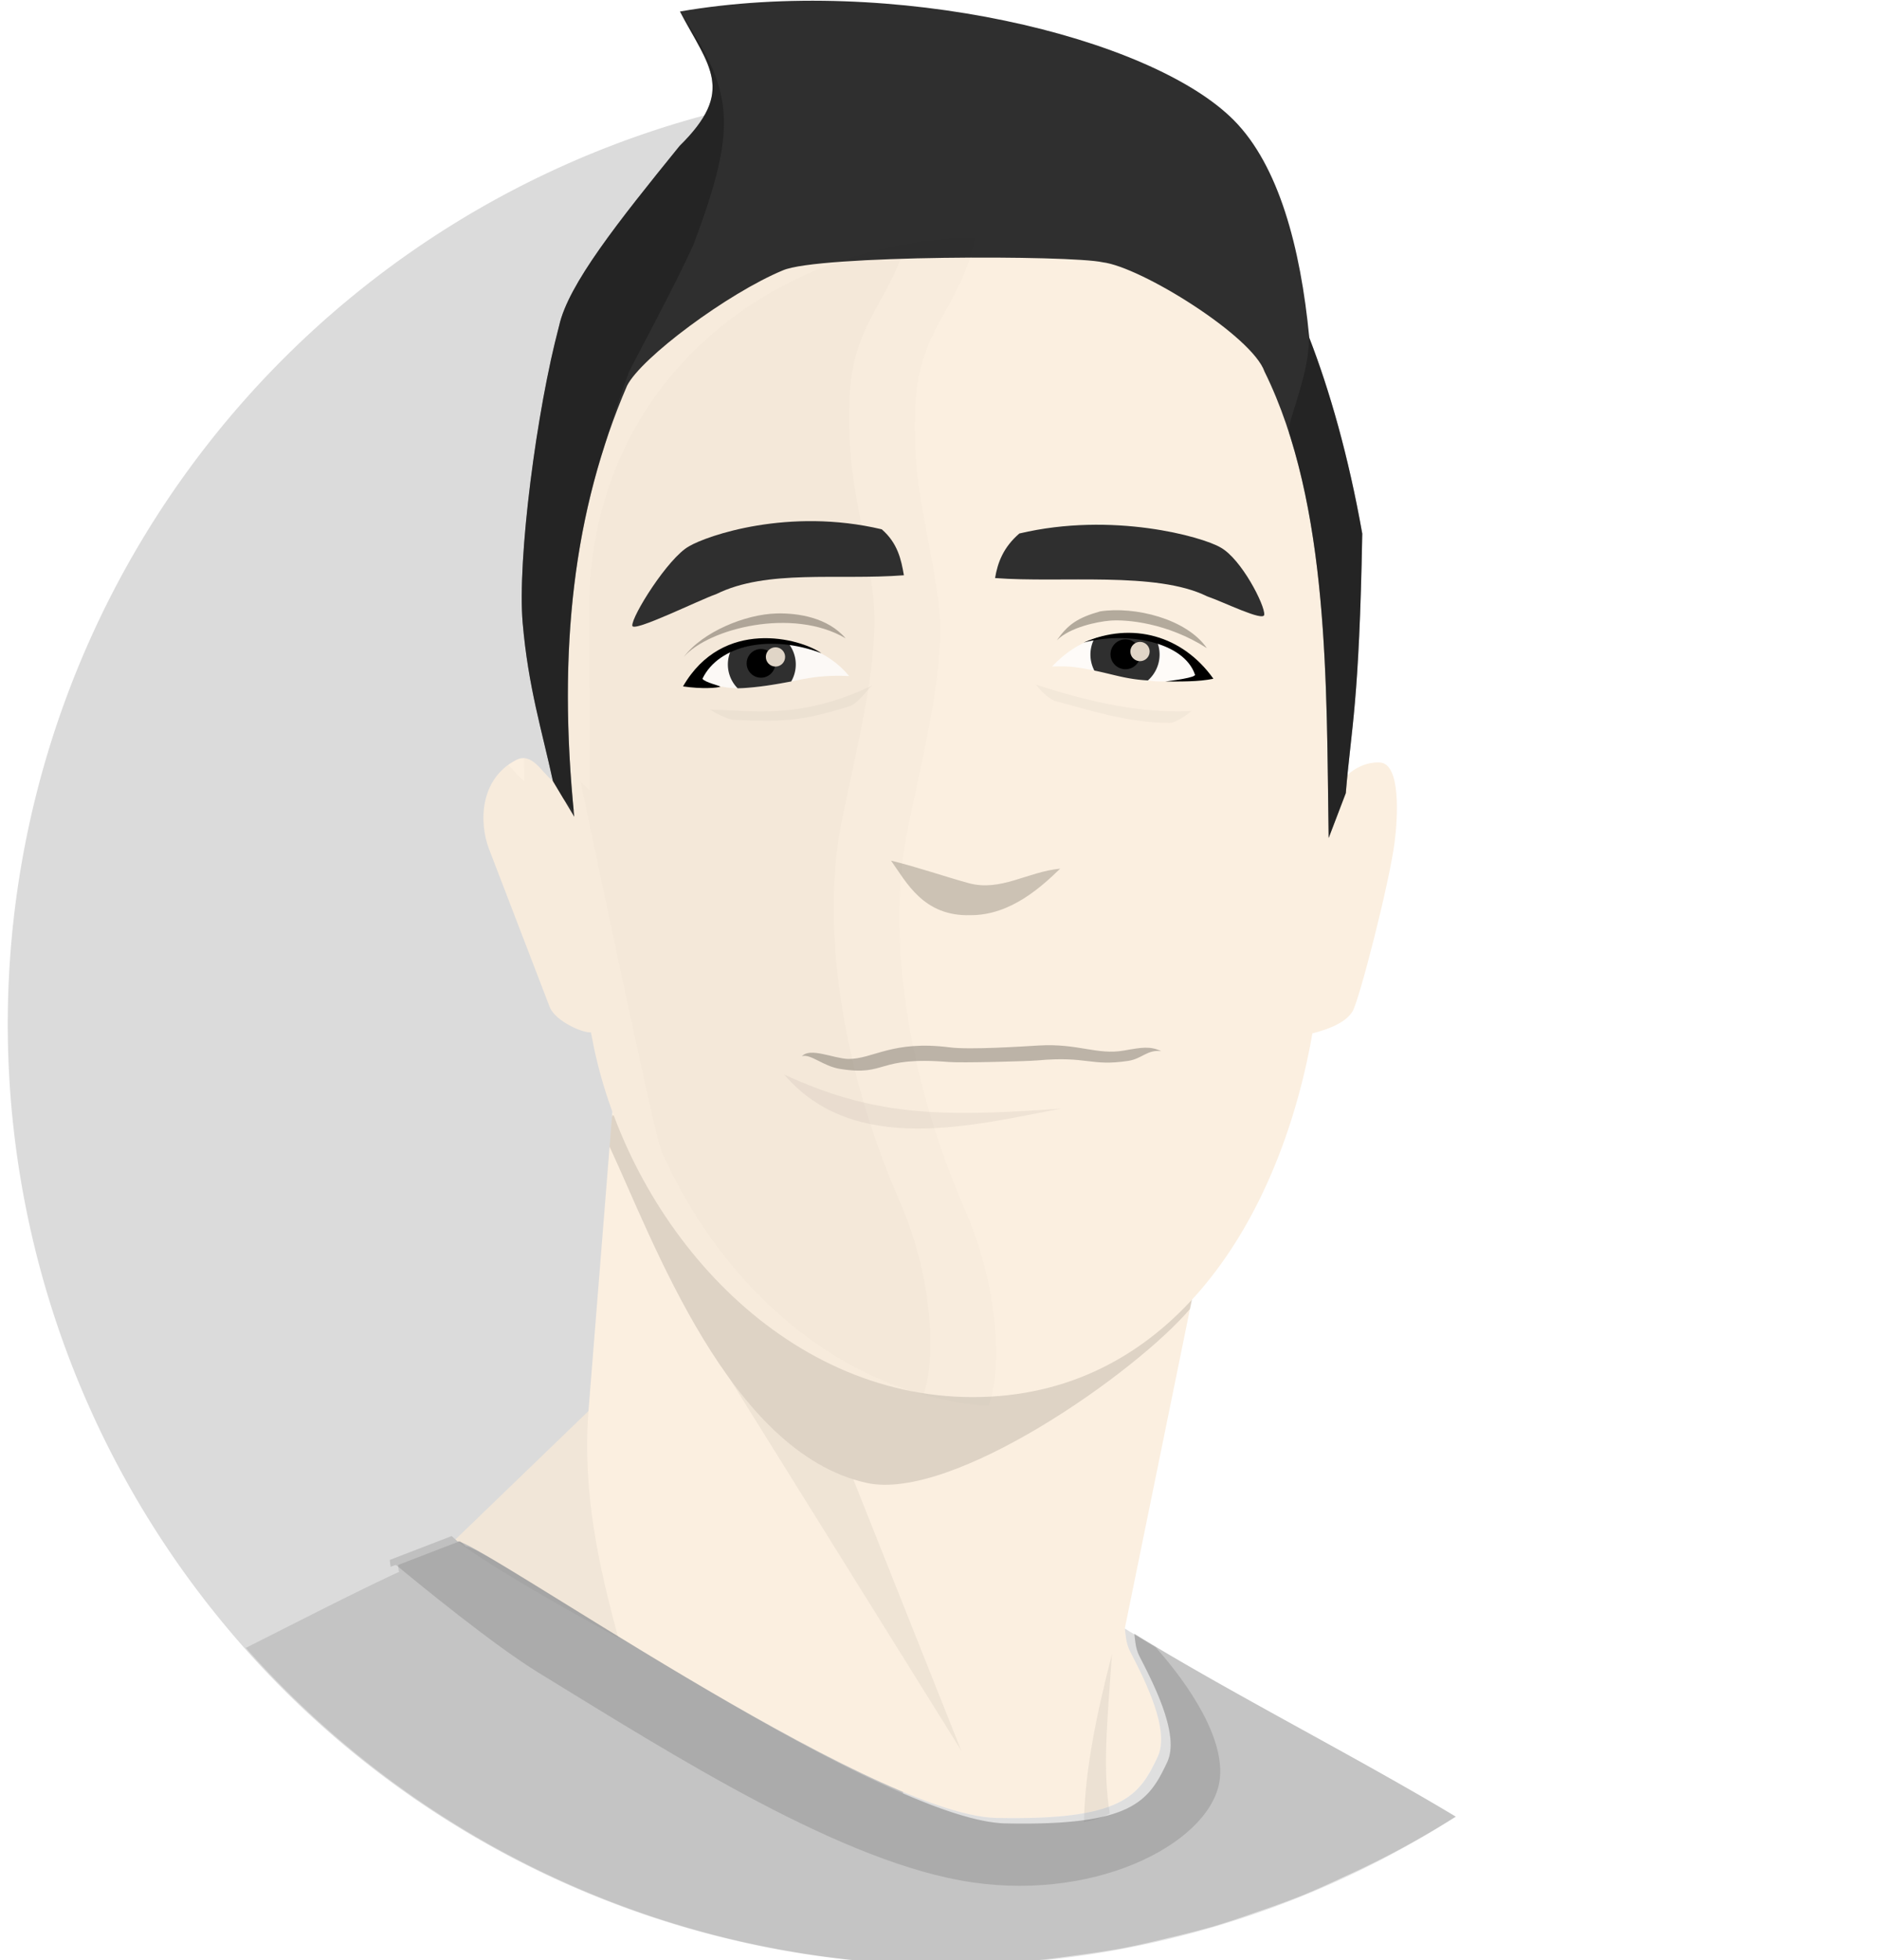 <?xml version="1.0" encoding="UTF-8" standalone="no"?>
<!-- Created with Inkscape (http://www.inkscape.org/) -->

<svg
   xmlns:dc="http://purl.org/dc/elements/1.1/"
   xmlns:cc="http://creativecommons.org/ns#"
   xmlns:rdf="http://www.w3.org/1999/02/22-rdf-syntax-ns#"
   xmlns:svg="http://www.w3.org/2000/svg"
   xmlns="http://www.w3.org/2000/svg"
   xmlns:sodipodi="http://sodipodi.sourceforge.net/DTD/sodipodi-0.dtd"
   xmlns:inkscape="http://www.inkscape.org/namespaces/inkscape"
   width="210"
   height="219"
   viewBox="0 0 55.562 57.944"
   version="1.1"
   id="svg12175"
   inkscape:version="0.92.1 r15371"
   sodipodi:docname="me.svg">
  <defs
     id="defs12169">
    <filter
       inkscape:collect="always"
       style="color-interpolation-filters:sRGB"
       id="filter21366"
       x="-0.046"
       width="1.091"
       y="-0.016"
       height="1.033">
      <feGaussianBlur
         inkscape:collect="always"
         stdDeviation="0.234"
         id="feGaussianBlur21368" />
    </filter>
    <filter
       inkscape:collect="always"
       style="color-interpolation-filters:sRGB"
       id="filter21370"
       x="-0.043"
       width="1.086"
       y="-0.017"
       height="1.033">
      <feGaussianBlur
         inkscape:collect="always"
         stdDeviation="0.238"
         id="feGaussianBlur21372" />
    </filter>
  </defs>
  <sodipodi:namedview
     id="base"
     pagecolor="#ffffff"
     bordercolor="#666666"
     borderopacity="1.0"
     inkscape:pageopacity="0.0"
     inkscape:pageshadow="2"
     inkscape:zoom="1.2162237"
     inkscape:cx="36.343091"
     inkscape:cy="15.465639"
     inkscape:document-units="mm"
     inkscape:current-layer="g21302"
     showgrid="false"
     inkscape:window-width="1920"
     inkscape:window-height="1017"
     inkscape:window-x="-8"
     inkscape:window-y="-8"
     inkscape:window-maximized="1"
     inkscape:lockguides="false"
     showguides="true"
     inkscape:guide-bbox="true"
     objecttolerance="1"
     gridtolerance="1"
     guidetolerance="1"
     units="px" />
  <g
     inkscape:label="Layer 1"
     inkscape:groupmode="layer"
     id="layer1"
     transform="translate(0,-239.056)">
    <g
       id="g21302"
       transform="translate(-145.103,-47.153)">
      <circle
         style="opacity:1;fill:#9d9d9d;fill-opacity:0;stroke:none;stroke-width:0.169;stroke-linecap:butt;stroke-linejoin:miter;stroke-miterlimit:4;stroke-dasharray:none;stroke-dashoffset:15;stroke-opacity:0.266"
         id="circle16616"
         cx="172.885"
         cy="316.351"
         r="27.781" />
      <path
         id="rect21260"
         transform="matrix(0.265,0,0,0.265,0,237.204)"
         d="m 648.318,194.318 a 105,105 0 0 0 -99.896,104.818 105,105 0 0 0 105,104.998 105,105 0 0 0 8.977,-0.449 105,105 0 0 0 5.105,-0.621 105,105 0 0 0 5.299,-0.803 105,105 0 0 0 4.967,-1.113 105,105 0 0 0 5.25,-1.342 105,105 0 0 0 4.777,-1.588 105,105 0 0 0 5.137,-1.875 105,105 0 0 0 4.551,-2.035 105,105 0 0 0 4.975,-2.404 105,105 0 0 0 7.543,-4.326 c -9.795,-5.901 -22.61,-12.505 -32.666,-18.467 -0.255,-0.151 -0.505,-0.301 -0.756,-0.451 -0.787,-0.471 -1.56,-0.939 -2.307,-1.4 -0.047,-0.03 -0.099,-0.059 -0.146,-0.088 0,0.003 8.1e-4,0.008 0.004,0.012 0.146,1.181 0.17,1.725 0.643,2.641 1.776,3.445 4.394,8.748 3.031,11.662 -2.084,4.456 -3.984,7.134 -18.053,6.844 -2.8,-0.058 -6.81,-1.347 -11.434,-3.352 z"
         style="opacity:1;fill:#000000;fill-opacity:0.142;stroke:none;stroke-width:6.255;stroke-linecap:round;stroke-linejoin:bevel;stroke-miterlimit:4;stroke-dasharray:none;stroke-dashoffset:15;stroke-opacity:0.874"
         inkscape:connector-curvature="0" />
      <path
         inkscape:connector-curvature="0"
         style="fill:#fbefe0;fill-opacity:1;stroke:none;stroke-width:0.059px;stroke-linecap:butt;stroke-linejoin:miter;stroke-opacity:1"
         d="m 163.214,319.034 -0.71,8.888 -3.936,3.798 0.012,0.011 0.051,0.047 c 0.473,-0.127 12.205,8.095 15.928,8.171 3.722,0.077 4.225,-0.632 4.777,-1.811 0.361,-0.771 -0.332,-2.174 -0.802,-3.085 -0.125,-0.242 -0.131,-0.387 -0.17,-0.699 0,-8.4e-4 0,-0.002 -8.3e-4,-0.003 l 2.539,-12.441 z"
         id="path16620" />
      <path
         id="path16622"
         transform="matrix(0.265,0,0,0.265,0,237.204)"
         d="m 598.895,356.838 -6.914,2.666 c 0,0 0.03,0.357 0.086,0.725 0.004,0.03 0.044,0.03 0.1,0.008 -4.25,1.938 -11.461,5.631 -17.176,8.514 a 105,105 0 0 0 78.432,35.385 105,105 0 0 0 56.58,-16.557 c -9.795,-5.901 -22.61,-12.505 -32.666,-18.467 -0.255,-0.151 -0.505,-0.301 -0.756,-0.451 -0.787,-0.471 -1.56,-0.939 -2.307,-1.4 -0.047,-0.03 -0.099,-0.059 -0.146,-0.088 0,0.003 8.1e-4,0.008 0.004,0.012 0.146,1.181 0.17,1.725 0.643,2.641 1.776,3.445 4.394,8.748 3.031,11.662 -2.084,4.456 -3.984,7.134 -18.053,6.844 -14.069,-0.29 -58.413,-31.364 -60.199,-30.883 l -0.191,-0.18 z"
         style="fill:#000000;fill-opacity:0.107;stroke:none;stroke-width:0.224px;stroke-linecap:butt;stroke-linejoin:miter;stroke-opacity:1"
         inkscape:connector-curvature="0" />
      <path
         inkscape:connector-curvature="0"
         id="path16757"
         d="m 166.663,326.941 6.863,11.017 -3.192,-8.019 c -1.45,-0.457 -2.659,-1.604 -3.671,-2.998 z"
         style="fill:#000000;fill-opacity:0.049;stroke:none;stroke-width:0.259px;stroke-linecap:butt;stroke-linejoin:miter;stroke-opacity:1" />
      <path
         inkscape:connector-curvature="0"
         id="path16624"
         d="m 163.214,319.177 -0.016,0.056 -0.07,0.874 c 1.291,2.769 3.546,9.041 7.598,9.938 2.542,0.563 7.969,-3.267 9.564,-5.139 l 0.583,-2.856 z"
         style="opacity:1;fill:#433c33;fill-opacity:0.16;stroke:none;stroke-width:0.109;stroke-linecap:butt;stroke-linejoin:miter;stroke-miterlimit:4;stroke-dasharray:none;stroke-dashoffset:15;stroke-opacity:0.266" />
      <path
         style="opacity:1;fill:#fbefe0;fill-opacity:1;stroke:none;stroke-width:0.072;stroke-linecap:butt;stroke-linejoin:miter;stroke-miterlimit:4;stroke-dasharray:none;stroke-dashoffset:15;stroke-opacity:0.266"
         d="m 173.147,292.935 c -6.165,0 -11.58,4.149 -11.713,10.785 -0.005,0.295 0.015,4.597 0.019,5.576 -0.33,-0.237 -0.61,-0.874 -1.099,-0.615 -1.09,0.578 -1.078,1.878 -0.791,2.626 l 1.793,4.668 c 0.157,0.41 0.963,0.775 1.22,0.752 0.046,0.241 0.083,0.424 0.105,0.526 1.151,5.283 5.556,10.257 11.184,10.257 5.72,0 8.929,-4.984 9.981,-10.396 0.013,-0.066 0.039,-0.215 0.064,-0.356 0.472,-0.123 0.976,-0.309 1.187,-0.649 0.192,-0.309 1.1,-3.82 1.25,-5.041 0.083,-0.675 0.188,-2.29 -0.445,-2.319 -0.398,-0.019 -0.759,0.179 -0.95,0.37 -0.017,-1.471 -0.076,-5.443 -0.136,-5.836 -1.232,-8.223 -5.654,-10.349 -11.669,-10.349 z"
         id="path16626"
         inkscape:connector-curvature="0"
         sodipodi:nodetypes="sccsssccsccsssccss" />
      <path
         inkscape:connector-curvature="0"
         id="path16752"
         d="m 171.993,292.985 c -5.672,0.483 -10.435,4.517 -10.559,10.736 -0.006,0.295 0.015,4.597 0.019,5.576 -0.27,-0.194 -0.507,-0.655 -0.852,-0.674 8.5e-4,0.203 0.002,0.556 0.002,0.675 -0.159,-0.114 -0.306,-0.32 -0.471,-0.475 -0.863,0.628 -0.835,1.793 -0.569,2.485 l 1.793,4.668 c 0.157,0.41 0.963,0.775 1.22,0.752 0.046,0.241 0.083,0.424 0.105,0.526 1.05,4.822 4.813,9.385 9.741,10.144 0.325,-0.904 0.333,-3.285 -0.729,-5.712 -1.757,-4.014 -2.304,-8.227 -1.701,-11.198 0.499,-2.456 1.181,-4.986 0.906,-6.862 -0.373,-2.548 -0.744,-3.319 -0.68,-5.55 0.07,-2.442 1.317,-2.965 1.776,-5.092 z"
         style="fill:#000000;fill-opacity:0.019;stroke:none;stroke-width:0.348px;stroke-linecap:butt;stroke-linejoin:miter;stroke-opacity:1;filter:url(#filter21370)" />
      <path
         style="fill:#2f2f2f;fill-opacity:1;stroke:none;stroke-width:0.059px;stroke-linecap:butt;stroke-linejoin:miter;stroke-opacity:1"
         d="m 162.084,310.355 c -0.502,-4.961 -0.02,-9.073 1.561,-12.743 0.41,-0.824 2.976,-2.734 4.608,-3.411 1.038,-0.455 8.506,-0.451 9.455,-0.239 1.139,0.139 4.424,2.182 4.787,3.232 1.945,3.942 1.826,9.387 1.897,13.787 l 0.506,-1.325 c 0.165,-1.984 0.395,-2.637 0.487,-7.671 -0.408,-2.303 -0.969,-4.247 -1.566,-5.79 -0.259,-2.704 -0.915,-5.097 -2.221,-6.422 -2.465,-2.499 -10.146,-4.302 -16.389,-3.224 0.855,1.625 1.662,2.331 -0.009,3.972 -1.831,2.257 -3.294,4.098 -3.563,5.315 -0.669,2.498 -1.241,6.911 -1.079,8.784 0.164,1.9 0.573,3.194 0.894,4.678 z"
         id="path16628"
         inkscape:connector-curvature="0"
         sodipodi:nodetypes="cccccccccscccscc" />
      <path
         style="fill:#433c33;fill-opacity:0.252;stroke:none;stroke-width:0.047px;stroke-linecap:butt;stroke-linejoin:miter;stroke-opacity:1"
         d="m 176.452,311.888 c -0.971,0.093 -1.756,0.686 -2.706,0.428 -0.627,-0.17 -1.535,-0.481 -2.295,-0.665 0.454,0.637 0.956,1.653 2.347,1.612 1.194,0.007 2.114,-0.854 2.655,-1.375 z"
         id="path16630"
         inkscape:connector-curvature="0"
         sodipodi:nodetypes="csccc" />
      <path
         style="fill:#3c3934;fill-opacity:0.325;stroke:none;stroke-width:0.059px;stroke-linecap:butt;stroke-linejoin:miter;stroke-opacity:0.723"
         d="m 168.814,317.433 c 0.253,-0.082 0.63,0.294 1.119,0.373 1.422,0.23 1.049,-0.381 3.234,-0.202 0.349,0.029 2.299,-0.019 2.622,-0.048 1.47,-0.133 1.551,0.182 2.673,0.015 0.41,-0.061 0.566,-0.342 0.979,-0.288 -0.324,-0.152 -0.562,-0.115 -1.099,-0.019 -0.8,0.142 -1.359,-0.218 -2.526,-0.148 -0.505,0.03 -2.038,0.13 -2.62,0.056 -1.722,-0.221 -2.277,0.35 -3.014,0.341 -0.431,-0.013 -1.13,-0.352 -1.368,-0.077 z"
         id="path16632"
         inkscape:connector-curvature="0"
         sodipodi:nodetypes="csssscsssccc" />
      <path
         style="fill:#433c33;fill-opacity:0.063;stroke:none;stroke-width:0.073px;stroke-linecap:butt;stroke-linejoin:miter;stroke-opacity:1"
         d="m 168.294,317.976 c 2.069,2.419 5.583,1.499 8.191,1.004 -3.707,0.272 -5.6,0.186 -8.191,-1.004 z"
         id="path16634"
         inkscape:connector-curvature="0"
         sodipodi:nodetypes="ccc" />
      <path
         style="fill:#3b3b3b;fill-opacity:0.053;stroke:none;stroke-width:0.059px;stroke-linecap:butt;stroke-linejoin:miter;stroke-opacity:1"
         d="m 162.504,327.922 -3.945,3.807 c 0.993,0.747 2.798,1.787 4.828,2.904 -0.575,-2.125 -1.064,-4.284 -0.884,-6.711 z"
         id="path16636"
         inkscape:connector-curvature="0" />
      <path
         inkscape:connector-curvature="0"
         style="fill:#3b3b3b;fill-opacity:0.078;stroke:none;stroke-width:0.076px;stroke-linecap:butt;stroke-linejoin:miter;stroke-opacity:1"
         d="m 177.982,335.114 c -0.44,1.714 -0.801,3.412 -0.825,4.956 0.205,-0.034 0.381,-0.08 0.52,-0.139 0.084,-0.036 0.164,-0.073 0.242,-0.111 -0.208,-1.317 -0.09,-2.516 0.064,-4.706 z"
         id="path16638" />
      <path
         id="path16668"
         d="m 165.215,286.56 c 0.104,0.196 0.207,0.38 0.304,0.552 7.7e-4,0.002 0.002,0.003 0.003,0.005 0.041,0.073 0.084,0.15 0.123,0.218 0.001,0.002 0.003,0.005 0.004,0.008 l 5.1e-4,5.2e-4 c 0.002,0.003 0.003,0.007 0.006,0.011 0.018,0.031 0.032,0.06 0.049,0.09 0.052,0.094 0.104,0.19 0.15,0.279 0.008,0.015 0.016,0.031 0.023,0.046 0.059,0.118 0.112,0.233 0.156,0.346 0.015,0.038 0.027,0.077 0.04,0.115 0.015,0.046 0.029,0.091 0.041,0.137 0.012,0.046 0.023,0.092 0.032,0.137 0.005,0.026 0.007,0.053 0.011,0.079 0.006,0.042 0.01,0.084 0.013,0.125 0.002,0.027 0.002,0.054 0.002,0.081 -6e-5,0.043 -0.003,0.086 -0.006,0.129 -0.002,0.027 -0.005,0.053 -0.008,0.08 -0.007,0.049 -0.018,0.099 -0.031,0.149 -0.005,0.02 -0.008,0.04 -0.015,0.061 -0.021,0.07 -0.047,0.141 -0.079,0.214 -0.009,0.02 -0.021,0.041 -0.031,0.061 -0.028,0.057 -0.058,0.116 -0.093,0.175 -0.013,0.022 -0.028,0.044 -0.042,0.067 -0.036,0.057 -0.076,0.115 -0.12,0.175 -0.02,0.027 -0.04,0.055 -0.062,0.083 -0.049,0.063 -0.103,0.128 -0.161,0.194 -0.018,0.021 -0.035,0.041 -0.055,0.063 -0.082,0.091 -0.17,0.183 -0.268,0.28 -9e-5,9e-5 9e-5,4.1e-4 0,5.2e-4 -0.458,0.564 -0.892,1.102 -1.291,1.611 -8e-5,10e-5 7e-5,4.1e-4 0,5.2e-4 -0.199,0.254 -0.39,0.501 -0.57,0.741 -7e-5,10e-5 8e-5,4.1e-4 0,5.1e-4 -0.36,0.479 -0.677,0.927 -0.939,1.34 -7e-5,1.1e-4 8e-5,3.9e-4 0,5.2e-4 -0.131,0.207 -0.248,0.405 -0.35,0.594 -6e-5,1.2e-4 6e-5,3.9e-4 0,5.2e-4 -0.051,0.095 -0.098,0.187 -0.141,0.277 -6e-5,1.3e-4 6e-5,3.6e-4 0,5.2e-4 -0.043,0.09 -0.082,0.178 -0.117,0.263 -5e-5,1.4e-4 6e-5,3.6e-4 0,5.1e-4 -0.035,0.085 -0.065,0.168 -0.091,0.249 -6e-5,1.5e-4 4e-5,3.7e-4 0,5.2e-4 -0.026,0.081 -0.048,0.159 -0.065,0.235 -6e-5,3.1e-4 7e-5,6.9e-4 0,0.001 -0.032,0.119 -0.062,0.26 -0.093,0.387 -0.051,0.206 -0.102,0.404 -0.151,0.628 -0.016,0.073 -0.03,0.156 -0.046,0.232 -0.061,0.292 -0.123,0.589 -0.18,0.901 -0.055,0.303 -0.106,0.617 -0.157,0.931 -0.014,0.09 -0.031,0.176 -0.044,0.266 -0.045,0.292 -0.085,0.586 -0.124,0.88 -0.016,0.12 -0.035,0.24 -0.05,0.359 -0.007,0.092 -0.018,0.184 -0.032,0.275 -0.187,1.562 -0.279,3.034 -0.202,3.926 0.164,1.9 0.573,3.193 0.894,4.677 l 0.312,0.523 v 5.3e-4 l 0.303,0.354 c -0.395,-4.084 -0.115,-7.593 0.902,-10.754 0.009,-0.032 0.018,-0.064 0.028,-0.095 0.215,-0.727 0.451,-1.436 0.704,-2.124 0.244,-0.491 1.365,-2.564 1.903,-3.754 1.365,-3.614 1.145,-4.547 -0.389,-6.888 z"
         style="fill:#171717;fill-opacity:0.432;stroke:none;stroke-width:0.057px;stroke-linecap:butt;stroke-linejoin:miter;stroke-opacity:1"
         inkscape:connector-curvature="0" />
      <path
         style="fill:#171717;fill-opacity:0.432;stroke:none;stroke-width:0.059px;stroke-linecap:butt;stroke-linejoin:miter;stroke-opacity:1"
         d="m 183.809,296.108 c 0.031,0.865 -0.348,1.852 -0.576,2.647 0,0 -0.011,0.228 -0.012,0.254 1.187,3.695 1.11,8.214 1.171,11.971 l 0.506,-1.325 c 0.165,-1.984 0.395,-2.637 0.487,-7.671 -0.408,-2.303 -0.969,-4.247 -1.566,-5.79 -0.003,-0.029 -0.007,-0.058 -0.01,-0.087 z"
         id="path16670"
         inkscape:connector-curvature="0" />
      <path
         style="fill:#000000;fill-opacity:0.126;stroke:none;stroke-width:0.058px;stroke-linecap:butt;stroke-linejoin:miter;stroke-opacity:1"
         d="m 158.458,331.618 -1.829,0.705 c 0,0 0.008,0.095 0.022,0.192 9.8e-4,0.008 0.012,0.007 0.027,0.002 0.042,-0.012 0.121,-0.056 0.142,-0.039 0.683,0.565 2.893,2.374 4.204,3.177 4.052,2.481 9.016,5.646 12.836,6.201 3.82,0.554 7.144,-1.263 7.317,-3.091 0.131,-1.392 -1.241,-3.118 -1.904,-3.864 -0.314,-0.185 -0.618,-0.369 -0.909,-0.549 0.039,0.315 0.045,0.459 0.17,0.702 0.47,0.911 1.163,2.314 0.803,3.085 -0.551,1.179 -1.054,1.888 -4.776,1.811 -3.722,-0.077 -15.455,-8.299 -15.928,-8.172 l -0.051,-0.048 z"
         id="path16672"
         inkscape:connector-curvature="0"
         sodipodi:nodetypes="ccccccssccscsccc" />
      <path
         inkscape:connector-curvature="0"
         id="path16785"
         d="m 173.944,293.219 c -6.042,0.13 -11.289,4.249 -11.419,10.779 -0.006,0.295 0.015,4.597 0.019,5.577 -0.094,-0.068 -0.184,-0.167 -0.276,-0.27 0.046,0.222 2.196,10.519 2.379,10.884 0,0 -0.005,0.005 -0.005,0.005 1.746,3.989 5.31,7.283 9.69,7.572 0.357,-0.831 0.4,-3.294 -0.697,-5.802 -1.757,-4.014 -2.304,-8.227 -1.701,-11.198 0.499,-2.456 1.181,-4.986 0.906,-6.862 -0.373,-2.548 -0.744,-3.319 -0.68,-5.55 0.07,-2.459 1.335,-2.971 1.786,-5.135 z"
         style="fill:#000000;fill-opacity:0.012;stroke:none;stroke-width:0.348px;stroke-linecap:butt;stroke-linejoin:miter;stroke-opacity:1;filter:url(#filter21366)" />
      <path
         sodipodi:nodetypes="ccsccc"
         inkscape:connector-curvature="0"
         id="path16640"
         d="m 174.527,303.297 c 1.96,0.151 4.767,-0.204 6.266,0.539 0.502,0.172 1.674,0.757 1.694,0.545 0.025,-0.273 -0.673,-1.647 -1.294,-1.989 -0.539,-0.317 -3.196,-1.064 -5.948,-0.412 -0.471,0.407 -0.64,0.853 -0.718,1.317 z"
         style="fill:#2f2f2f;fill-opacity:1;stroke:none;stroke-width:0.059px;stroke-linecap:butt;stroke-linejoin:miter;stroke-opacity:1" />
      <path
         sodipodi:nodetypes="ccsscc"
         inkscape:connector-curvature="0"
         id="path16642"
         d="m 180.982,306.273 c -1.439,-1.238 -3.23,-1.985 -4.771,-0.36 0.521,-0.025 0.785,0.027 1.188,0.105 0.615,0.119 0.988,0.195 1.631,0.304 0.668,0.113 1.245,-0.109 1.952,-0.049 z"
         style="fill:#ffffff;fill-opacity:0.761;stroke:none;stroke-width:0.059px;stroke-linecap:butt;stroke-linejoin:miter;stroke-opacity:1" />
      <path
         style="fill:#353026;fill-opacity:0.362;stroke:none;stroke-width:0.065px;stroke-linecap:butt;stroke-linejoin:miter;stroke-opacity:1"
         d="m 177.635,304.282 c 1.014,-0.156 2.553,0.214 3.155,1.088 -1.173,-0.754 -2.386,-0.853 -2.862,-0.814 -0.38,0.03 -1.191,0.198 -1.576,0.583 0.326,-0.463 0.605,-0.665 1.283,-0.857 z"
         id="path16644"
         inkscape:connector-curvature="0"
         sodipodi:nodetypes="ccscc" />
      <path
         inkscape:connector-curvature="0"
         id="path16646"
         d="m 178.172,304.978 c -0.237,9.8e-4 -0.474,0.037 -0.709,0.11 a 1.023,1.023 0 0 0 -0.116,0.471 1.023,1.023 0 0 0 0.116,0.473 c 0.576,0.117 0.941,0.255 1.57,0.291 0.004,2.1e-4 0.01,2.1e-4 0.014,3.3e-4 a 1.023,1.023 0 0 0 0.345,-0.764 1.023,1.023 0 0 0 -0.06,-0.343 c -0.381,-0.152 -0.771,-0.241 -1.159,-0.239 z"
         style="opacity:1;fill:#2f2f2f;fill-opacity:1;stroke:none;stroke-width:0.37;stroke-linecap:round;stroke-linejoin:bevel;stroke-miterlimit:4;stroke-dasharray:none;stroke-dashoffset:15;stroke-opacity:0.874" />
      <path
         style="fill:#000000;fill-opacity:0.034;stroke:none;stroke-width:0.061px;stroke-linecap:butt;stroke-linejoin:miter;stroke-opacity:1"
         d="m 180.334,307.231 c -1.118,0.045 -2.468,-0.084 -4.605,-0.785 0.133,0.16 0.314,0.357 0.542,0.477 0.99,0.256 2.161,0.659 3.418,0.655 0.227,-7e-4 0.645,-0.347 0.645,-0.347 z"
         id="path16648"
         inkscape:connector-curvature="0"
         sodipodi:nodetypes="cccsc" />
      <path
         sodipodi:nodetypes="ccccc"
         inkscape:connector-curvature="0"
         id="path16650"
         d="m 179.564,306.355 c 0.394,-7.1e-4 0.99,0.013 1.419,-0.082 -0.91,-1.278 -2.402,-1.697 -3.836,-1.069 1.281,-0.339 2.956,-0.022 3.289,0.941 0.069,0.094 -0.694,0.185 -0.872,0.21 z"
         style="fill:#000000;fill-opacity:1;stroke:none;stroke-width:0.059px;stroke-linecap:butt;stroke-linejoin:miter;stroke-opacity:1" />
      <path
         style="fill:#2f2f2f;fill-opacity:1;stroke:none;stroke-width:0.059px;stroke-linecap:butt;stroke-linejoin:miter;stroke-opacity:1"
         d="m 171.832,303.215 c -1.96,0.151 -4.05,-0.186 -5.55,0.557 -0.502,0.172 -2.462,1.145 -2.482,0.934 -0.025,-0.273 1.057,-2.006 1.678,-2.348 0.539,-0.317 2.946,-1.153 5.698,-0.502 0.471,0.407 0.576,0.895 0.655,1.359 z"
         id="path16652"
         inkscape:connector-curvature="0"
         sodipodi:nodetypes="ccsccc" />
      <path
         sodipodi:nodetypes="ccsscc"
         inkscape:connector-curvature="0"
         id="path16654"
         d="m 165.381,306.473 c 1.034,-1.42 3.552,-1.826 4.831,-0.279 -0.521,-0.025 -0.954,0.011 -1.356,0.089 -0.615,0.119 -1.159,0.229 -1.81,0.267 -0.689,0.04 -1.031,-0.254 -1.665,-0.077 z"
         style="fill:#ffffff;fill-opacity:0.761;stroke:none;stroke-width:0.059px;stroke-linecap:butt;stroke-linejoin:miter;stroke-opacity:1" />
      <path
         style="fill:#353026;fill-opacity:0.362;stroke:none;stroke-width:0.065px;stroke-linecap:butt;stroke-linejoin:miter;stroke-opacity:1"
         d="m 168.068,304.344 c -0.919,0.021 -2.19,0.542 -2.746,1.286 0.732,-0.843 3.221,-1.474 4.786,-0.551 -0.53,-0.617 -1.405,-0.75 -2.04,-0.736 z"
         id="path16656"
         inkscape:connector-curvature="0"
         sodipodi:nodetypes="cccc" />
      <path
         id="path16658"
         d="m 168.05,305.207 c -0.461,-0.004 -0.924,0.087 -1.348,0.261 a 1.004,1.004 0 0 0 -0.076,0.383 1.004,1.004 0 0 0 0.288,0.704 c 0.043,4e-5 0.086,-9.8e-4 0.132,-0.003 0.522,-0.03 0.977,-0.108 1.453,-0.198 a 1.004,1.004 0 0 0 0.135,-0.502 1.004,1.004 0 0 0 -0.213,-0.618 c -0.123,-0.015 -0.247,-0.024 -0.371,-0.025 z"
         style="opacity:1;fill:#2f2f2f;fill-opacity:1;stroke:none;stroke-width:0.355;stroke-linecap:round;stroke-linejoin:bevel;stroke-miterlimit:4;stroke-dasharray:none;stroke-dashoffset:15;stroke-opacity:0.874"
         inkscape:connector-curvature="0" />
      <circle
         cy="305.819"
         cx="167.605"
         id="circle16660"
         style="opacity:1;fill:#000000;fill-opacity:1;stroke:none;stroke-width:0.214;stroke-linecap:round;stroke-linejoin:bevel;stroke-miterlimit:4;stroke-dasharray:none;stroke-dashoffset:15;stroke-opacity:1"
         r="0.424" />
      <circle
         r="0.285"
         style="opacity:1;fill:#e0d5c7;fill-opacity:1;stroke:none;stroke-width:0.144;stroke-linecap:round;stroke-linejoin:bevel;stroke-miterlimit:4;stroke-dasharray:none;stroke-dashoffset:15;stroke-opacity:1"
         id="circle16662"
         cx="168.034"
         cy="305.629" />
      <path
         style="fill:#000000;fill-opacity:0.034;stroke:none;stroke-width:0.059px;stroke-linecap:butt;stroke-linejoin:miter;stroke-opacity:1"
         d="m 166.1,307.187 c 1.291,0.021 2.654,0.306 4.802,-0.716 -0.164,0.125 -0.416,0.531 -0.688,0.619 -1.444,0.446 -1.915,0.455 -3.381,0.403 -0.265,-0.01 -0.733,-0.307 -0.733,-0.307 z"
         id="path16664"
         inkscape:connector-curvature="0"
         sodipodi:nodetypes="cccscc" />
      <path
         sodipodi:nodetypes="csccc"
         inkscape:connector-curvature="0"
         id="path16666"
         d="m 165.875,306.275 c 0.067,0.108 0.56,0.217 0.525,0.234 -0.074,0.036 -0.544,0.074 -1.1,-0.009 1.176,-2.037 3.465,-1.422 4.088,-0.983 -1.493,-0.562 -3.03,-0.249 -3.514,0.757 z"
         style="fill:#000000;fill-opacity:1;stroke:none;stroke-width:0.059px;stroke-linecap:butt;stroke-linejoin:miter;stroke-opacity:1" />
      <circle
         r="0.442"
         style="opacity:1;fill:#000000;fill-opacity:1;stroke:none;stroke-width:0.223;stroke-linecap:round;stroke-linejoin:bevel;stroke-miterlimit:4;stroke-dasharray:none;stroke-dashoffset:15;stroke-opacity:1"
         id="circle16676"
         cx="178.383"
         cy="305.551" />
      <circle
         cy="305.469"
         cx="178.813"
         id="circle16678"
         style="opacity:1;fill:#e0d5c7;fill-opacity:1;stroke:none;stroke-width:0.144;stroke-linecap:round;stroke-linejoin:bevel;stroke-miterlimit:4;stroke-dasharray:none;stroke-dashoffset:15;stroke-opacity:1"
         r="0.285" />
    </g>
  </g>
</svg>

